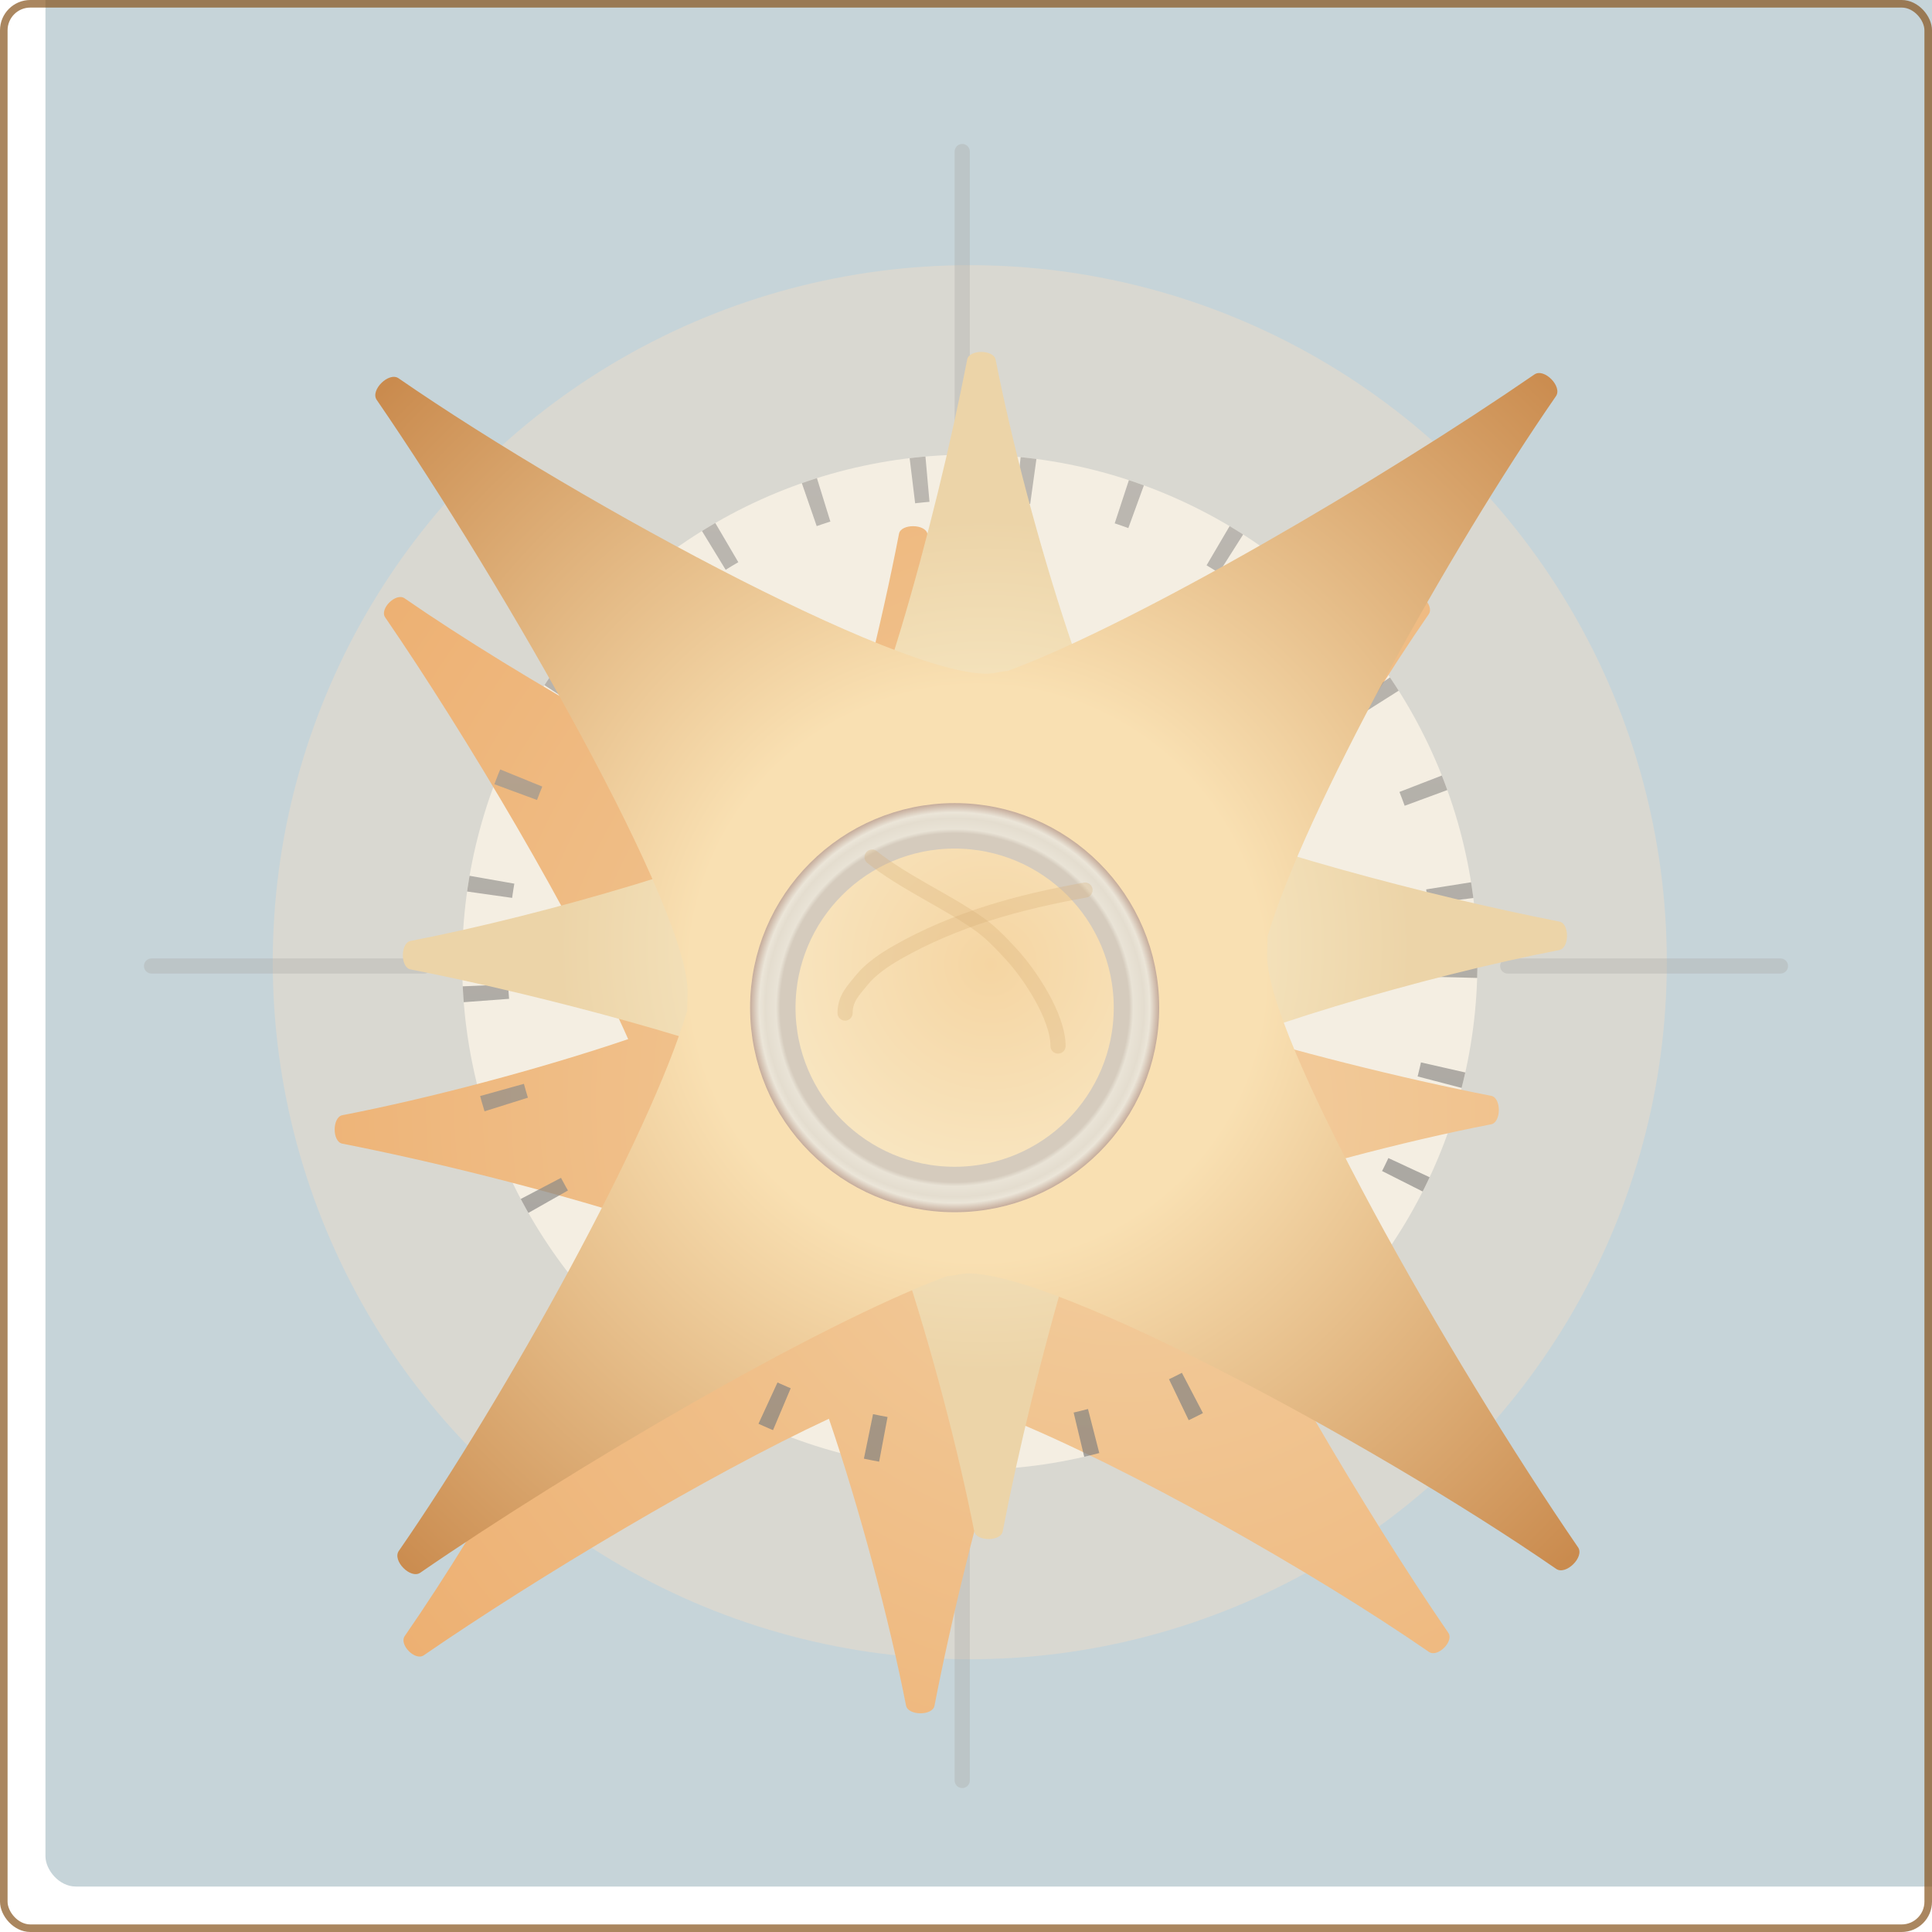 <svg width="255" height="255" viewBox="0 0 255 255" fill="none" xmlns="http://www.w3.org/2000/svg">
<rect width="255" height="255" fill="white"/>
<g filter="url(#filter0_i_2002_1317)">
<rect width="255" height="255" rx="4" fill="#C6D4D9"/>
</g>
<rect x="0.5" y="0.5" width="254" height="254" rx="3.5" stroke="#87531C" stroke-opacity="0.7"/>
<circle cx="128" cy="127" r="79.5" fill="#F4EEE2" stroke="#D9D8D1" stroke-width="25"/>
<path d="M127 235L127 199" stroke="#A4A19D" stroke-opacity="0.3" stroke-width="2" stroke-linecap="round"/>
<path d="M127 56L127 20" stroke="#A4A19D" stroke-opacity="0.3" stroke-width="2" stroke-linecap="round"/>
<path d="M235 127.5L199 127.5" stroke="#A4A19D" stroke-opacity="0.3" stroke-width="2" stroke-linecap="round"/>
<path d="M56 127.5L20 127.5" stroke="#A4A19D" stroke-opacity="0.3" stroke-width="2" stroke-linecap="round"/>
<g filter="url(#filter1_dd_2002_1317)">
<path fill-rule="evenodd" clip-rule="evenodd" d="M165.351 113.892C172.147 97.981 185.297 74.915 195.579 60.063C196.364 58.929 194.205 56.737 193.069 57.519C178.271 67.705 155.857 81.12 140.014 88.545C135.83 76.548 131.729 61.274 129.414 49.476C129.149 48.126 125.918 48.101 125.657 49.451C123.378 61.264 119.618 76.539 115.769 88.694C99.863 82.191 75.73 68.557 60.391 57.966C59.26 57.186 57.06 59.353 57.838 60.485C68.568 76.117 82.888 100.273 89.912 116.153C78.142 120.144 63.555 123.992 52.191 126.191C50.842 126.452 50.826 129.683 52.176 129.948C63.908 132.243 79.055 136.007 91.175 139.86C84.551 155.792 70.975 179.692 60.421 194.937C59.636 196.071 61.795 198.263 62.931 197.481C77.861 187.204 100.541 173.642 116.406 166.259C120.442 178.058 124.348 192.708 126.585 204.11C126.85 205.46 130.082 205.485 130.342 204.135C132.544 192.725 136.127 178.085 139.837 166.146C155.737 172.583 180.143 186.355 195.609 197.034C196.74 197.814 198.94 195.647 198.162 194.515C187.151 178.474 172.359 153.455 165.55 137.615C177.412 133.56 192.272 129.627 203.809 127.395C205.158 127.134 205.174 123.902 203.823 123.638C192.261 121.376 177.381 117.687 165.351 113.892Z" fill="url(#paint0_radial_2002_1317)"/>
</g>
<circle cx="128" cy="127" r="64" stroke="url(#paint1_linear_2002_1317)" stroke-opacity="0.7" stroke-width="6" stroke-dasharray="2 12"/>
<g filter="url(#filter2_ii_2002_1317)">
<path d="M52.191 126.191C69.878 122.768 95.375 115.35 105.905 109.62C106.241 109.279 106.601 108.935 106.985 108.587C112.556 103.549 121.533 70.831 125.657 49.451C125.918 48.101 129.149 48.126 129.414 49.476C133.636 70.99 143.797 104.066 149.566 107.742C149.872 107.937 150.168 108.157 150.454 108.399C162.018 113.733 186.6 120.268 203.823 123.638C205.174 123.902 205.158 127.134 203.809 127.395C186.122 130.817 160.624 138.236 150.095 143.966C149.759 144.307 149.399 144.651 149.014 144.999C143.443 150.037 134.467 182.755 130.342 204.135C130.082 205.485 126.85 205.46 126.585 204.11C122.364 182.596 112.203 149.521 106.433 145.844C106.127 145.649 105.83 145.429 105.544 145.186C93.979 139.852 69.399 133.317 52.176 129.948C50.826 129.683 50.842 126.452 52.191 126.191Z" fill="url(#paint2_diamond_2002_1317)"/>
</g>
<g filter="url(#filter3_ii_2002_1317)">
<path d="M204.364 51.296C190.192 71.767 171.199 106.046 166.295 122.619C166.298 123.281 166.281 123.969 166.244 124.686C165.687 135.42 190.411 178.648 207.283 203.226C208.162 204.506 205.676 206.955 204.398 206.073C179.75 189.055 135.008 165.084 125.477 167.218C124.988 167.327 124.485 167.403 123.97 167.447C106.773 173.831 74.47 192.813 54.472 206.579C53.189 207.462 50.749 204.984 51.636 203.704C65.808 183.233 84.801 148.954 89.705 132.381C89.702 131.719 89.719 131.031 89.756 130.314C90.313 119.58 65.589 76.352 48.717 51.774C47.839 50.494 50.325 48.045 51.602 48.927C76.25 65.945 120.992 89.916 130.523 87.782C131.012 87.673 131.515 87.597 132.03 87.553C149.227 81.169 181.53 62.187 201.528 48.422C202.811 47.538 205.251 50.016 204.364 51.296Z" fill="url(#paint3_diamond_2002_1317)"/>
</g>
<g filter="url(#filter4_dii_2002_1317)">
<circle cx="128" cy="127" r="27" fill="url(#paint4_radial_2002_1317)"/>
<circle cx="128" cy="127" r="24" stroke="url(#paint5_radial_2002_1317)" stroke-width="6"/>
</g>
<path d="M115.103 113.125C119.379 116.494 124.561 118.729 129.047 121.834C130.779 123.034 132.149 124.502 133.577 126.057C135.897 128.582 139.648 134.16 139.648 138.065" stroke="#D6AF75" stroke-opacity="0.3" stroke-width="2" stroke-linecap="round"/>
<path d="M143.21 117.48C134.458 119.058 126.081 121.327 118.38 125.727C116.771 126.646 114.948 127.873 113.761 129.334C112.608 130.753 111.54 131.779 111.54 133.711" stroke="#D6AF75" stroke-opacity="0.3" stroke-width="2" stroke-linecap="round"/>
<defs>
<filter id="filter0_i_2002_1317" x="0" y="-4" width="259" height="259" filterUnits="userSpaceOnUse" color-interpolation-filters="sRGB">
<feFlood flood-opacity="0" result="BackgroundImageFix"/>
<feBlend mode="normal" in="SourceGraphic" in2="BackgroundImageFix" result="shape"/>
<feColorMatrix in="SourceAlpha" type="matrix" values="0 0 0 0 0 0 0 0 0 0 0 0 0 0 0 0 0 0 127 0" result="hardAlpha"/>
<feOffset dx="6" dy="-6"/>
<feGaussianBlur stdDeviation="2"/>
<feComposite in2="hardAlpha" operator="arithmetic" k2="-1" k3="1"/>
<feColorMatrix type="matrix" values="0 0 0 0 0.984 0 0 0 0 0.98 0 0 0 0 0.937 0 0 0 0.3 0"/>
<feBlend mode="normal" in2="shape" result="effect1_innerShadow_2002_1317"/>
</filter>
<filter id="filter1_dd_2002_1317" x="24.171" y="40.451" width="193.657" height="201.684" filterUnits="userSpaceOnUse" color-interpolation-filters="sRGB">
<feFlood flood-opacity="0" result="BackgroundImageFix"/>
<feColorMatrix in="SourceAlpha" type="matrix" values="0 0 0 0 0 0 0 0 0 0 0 0 0 0 0 0 0 0 127 0" result="hardAlpha"/>
<feOffset dx="-7" dy="17"/>
<feGaussianBlur stdDeviation="10"/>
<feComposite in2="hardAlpha" operator="out"/>
<feColorMatrix type="matrix" values="0 0 0 0 0.329 0 0 0 0 0.313 0 0 0 0 0.442 0 0 0 0.65 0"/>
<feBlend mode="normal" in2="BackgroundImageFix" result="effect1_dropShadow_2002_1317"/>
<feColorMatrix in="SourceAlpha" type="matrix" values="0 0 0 0 0 0 0 0 0 0 0 0 0 0 0 0 0 0 127 0" result="hardAlpha"/>
<feOffset dy="4"/>
<feGaussianBlur stdDeviation="6"/>
<feComposite in2="hardAlpha" operator="out"/>
<feColorMatrix type="matrix" values="0 0 0 0 0 0 0 0 0 0 0 0 0 0 0 0 0 0 0.15 0"/>
<feBlend mode="normal" in2="effect1_dropShadow_2002_1317" result="effect2_dropShadow_2002_1317"/>
<feBlend mode="normal" in="SourceGraphic" in2="effect2_dropShadow_2002_1317" result="shape"/>
</filter>
<filter id="filter2_ii_2002_1317" x="50.171" y="47.451" width="156.657" height="159.684" filterUnits="userSpaceOnUse" color-interpolation-filters="sRGB">
<feFlood flood-opacity="0" result="BackgroundImageFix"/>
<feBlend mode="normal" in="SourceGraphic" in2="BackgroundImageFix" result="shape"/>
<feColorMatrix in="SourceAlpha" type="matrix" values="0 0 0 0 0 0 0 0 0 0 0 0 0 0 0 0 0 0 127 0" result="hardAlpha"/>
<feOffset dx="-1" dy="-5"/>
<feGaussianBlur stdDeviation="0.5"/>
<feComposite in2="hardAlpha" operator="arithmetic" k2="-1" k3="1"/>
<feColorMatrix type="matrix" values="0 0 0 0 0.827 0 0 0 0 0.592 0 0 0 0 0.341 0 0 0 1 0"/>
<feBlend mode="normal" in2="shape" result="effect1_innerShadow_2002_1317"/>
<feColorMatrix in="SourceAlpha" type="matrix" values="0 0 0 0 0 0 0 0 0 0 0 0 0 0 0 0 0 0 127 0" result="hardAlpha"/>
<feOffset dx="3" dy="3"/>
<feGaussianBlur stdDeviation="1"/>
<feComposite in2="hardAlpha" operator="arithmetic" k2="-1" k3="1"/>
<feColorMatrix type="matrix" values="0 0 0 0 0.984 0 0 0 0 0.914 0 0 0 0 0.761 0 0 0 0.56 0"/>
<feBlend mode="normal" in2="effect1_innerShadow_2002_1317" result="effect2_innerShadow_2002_1317"/>
</filter>
<filter id="filter3_ii_2002_1317" x="47.533" y="47.235" width="161.934" height="161.529" filterUnits="userSpaceOnUse" color-interpolation-filters="sRGB">
<feFlood flood-opacity="0" result="BackgroundImageFix"/>
<feBlend mode="normal" in="SourceGraphic" in2="BackgroundImageFix" result="shape"/>
<feColorMatrix in="SourceAlpha" type="matrix" values="0 0 0 0 0 0 0 0 0 0 0 0 0 0 0 0 0 0 127 0" result="hardAlpha"/>
<feOffset dx="-3" dy="-3"/>
<feGaussianBlur stdDeviation="0.5"/>
<feComposite in2="hardAlpha" operator="arithmetic" k2="-1" k3="1"/>
<feColorMatrix type="matrix" values="0 0 0 0 0.827 0 0 0 0 0.592 0 0 0 0 0.341 0 0 0 1 0"/>
<feBlend mode="normal" in2="shape" result="effect1_innerShadow_2002_1317"/>
<feColorMatrix in="SourceAlpha" type="matrix" values="0 0 0 0 0 0 0 0 0 0 0 0 0 0 0 0 0 0 127 0" result="hardAlpha"/>
<feOffset dx="4" dy="4"/>
<feGaussianBlur stdDeviation="1"/>
<feComposite in2="hardAlpha" operator="arithmetic" k2="-1" k3="1"/>
<feColorMatrix type="matrix" values="0 0 0 0 0.984 0 0 0 0 0.914 0 0 0 0 0.761 0 0 0 0.5 0"/>
<feBlend mode="normal" in2="effect1_innerShadow_2002_1317" result="effect2_innerShadow_2002_1317"/>
</filter>
<filter id="filter4_dii_2002_1317" x="96" y="99" width="64" height="64" filterUnits="userSpaceOnUse" color-interpolation-filters="sRGB">
<feFlood flood-opacity="0" result="BackgroundImageFix"/>
<feColorMatrix in="SourceAlpha" type="matrix" values="0 0 0 0 0 0 0 0 0 0 0 0 0 0 0 0 0 0 127 0" result="hardAlpha"/>
<feMorphology radius="2" operator="erode" in="SourceAlpha" result="effect1_dropShadow_2002_1317"/>
<feOffset dy="4"/>
<feGaussianBlur stdDeviation="3.5"/>
<feComposite in2="hardAlpha" operator="out"/>
<feColorMatrix type="matrix" values="0 0 0 0 0.776 0 0 0 0 0.51 0 0 0 0 0.267 0 0 0 0.7 0"/>
<feBlend mode="normal" in2="BackgroundImageFix" result="effect1_dropShadow_2002_1317"/>
<feBlend mode="normal" in="SourceGraphic" in2="effect1_dropShadow_2002_1317" result="shape"/>
<feColorMatrix in="SourceAlpha" type="matrix" values="0 0 0 0 0 0 0 0 0 0 0 0 0 0 0 0 0 0 127 0" result="hardAlpha"/>
<feMorphology radius="8" operator="erode" in="SourceAlpha" result="effect2_innerShadow_2002_1317"/>
<feOffset dx="-1" dy="1"/>
<feGaussianBlur stdDeviation="2"/>
<feComposite in2="hardAlpha" operator="arithmetic" k2="-1" k3="1"/>
<feColorMatrix type="matrix" values="0 0 0 0 0.983 0 0 0 0 0.819 0 0 0 0 0.651 0 0 0 1 0"/>
<feBlend mode="normal" in2="shape" result="effect2_innerShadow_2002_1317"/>
<feColorMatrix in="SourceAlpha" type="matrix" values="0 0 0 0 0 0 0 0 0 0 0 0 0 0 0 0 0 0 127 0" result="hardAlpha"/>
<feMorphology radius="4" operator="erode" in="SourceAlpha" result="effect3_innerShadow_2002_1317"/>
<feOffset dx="-1" dy="1"/>
<feGaussianBlur stdDeviation="1"/>
<feComposite in2="hardAlpha" operator="arithmetic" k2="-1" k3="1"/>
<feColorMatrix type="matrix" values="0 0 0 0 0 0 0 0 0 0 0 0 0 0 0 0 0 0 0.11 0"/>
<feBlend mode="normal" in2="effect2_innerShadow_2002_1317" result="effect3_innerShadow_2002_1317"/>
</filter>
<radialGradient id="paint0_radial_2002_1317" cx="0" cy="0" r="1" gradientUnits="userSpaceOnUse" gradientTransform="translate(154.723 125.159) rotate(143.379) scale(118.314 120.075)">
<stop stop-color="#F3D0A2"/>
<stop offset="1" stop-color="#EDB072"/>
</radialGradient>
<linearGradient id="paint1_linear_2002_1317" x1="128" y1="63" x2="128" y2="191" gradientUnits="userSpaceOnUse">
<stop stop-color="#A4A19D"/>
<stop offset="1" stop-color="#838280"/>
</linearGradient>
<radialGradient id="paint2_diamond_2002_1317" cx="0" cy="0" r="1" gradientUnits="userSpaceOnUse" gradientTransform="translate(128 126.793) rotate(45) scale(56.5 56)">
<stop offset="0.345" stop-color="#FAECC9"/>
<stop offset="1" stop-color="#ECD4A8"/>
</radialGradient>
<radialGradient id="paint3_diamond_2002_1317" cx="0" cy="0" r="1" gradientUnits="userSpaceOnUse" gradientTransform="translate(128 127.5) rotate(135) scale(109.045 110.74)">
<stop offset="0.345" stop-color="#F9E0B2"/>
<stop offset="1" stop-color="#CA8B4E"/>
</radialGradient>
<radialGradient id="paint4_radial_2002_1317" cx="0" cy="0" r="1" gradientUnits="userSpaceOnUse" gradientTransform="translate(132.75 121.25) rotate(98.252) scale(33.093)">
<stop stop-color="#F5D5A2"/>
<stop offset="1" stop-color="#F9E8C5"/>
</radialGradient>
<radialGradient id="paint5_radial_2002_1317" cx="0" cy="0" r="1" gradientUnits="userSpaceOnUse" gradientTransform="translate(128 127) rotate(90) scale(27)">
<stop offset="0.854" stop-color="#D5CBBD"/>
<stop offset="0.875" stop-color="#E9E3D6"/>
<stop offset="0.927" stop-color="#E4DDCF"/>
<stop offset="0.956" stop-color="#EBE5D8"/>
<stop offset="1" stop-color="#C7AE9D"/>
</radialGradient>
</defs>
</svg>
